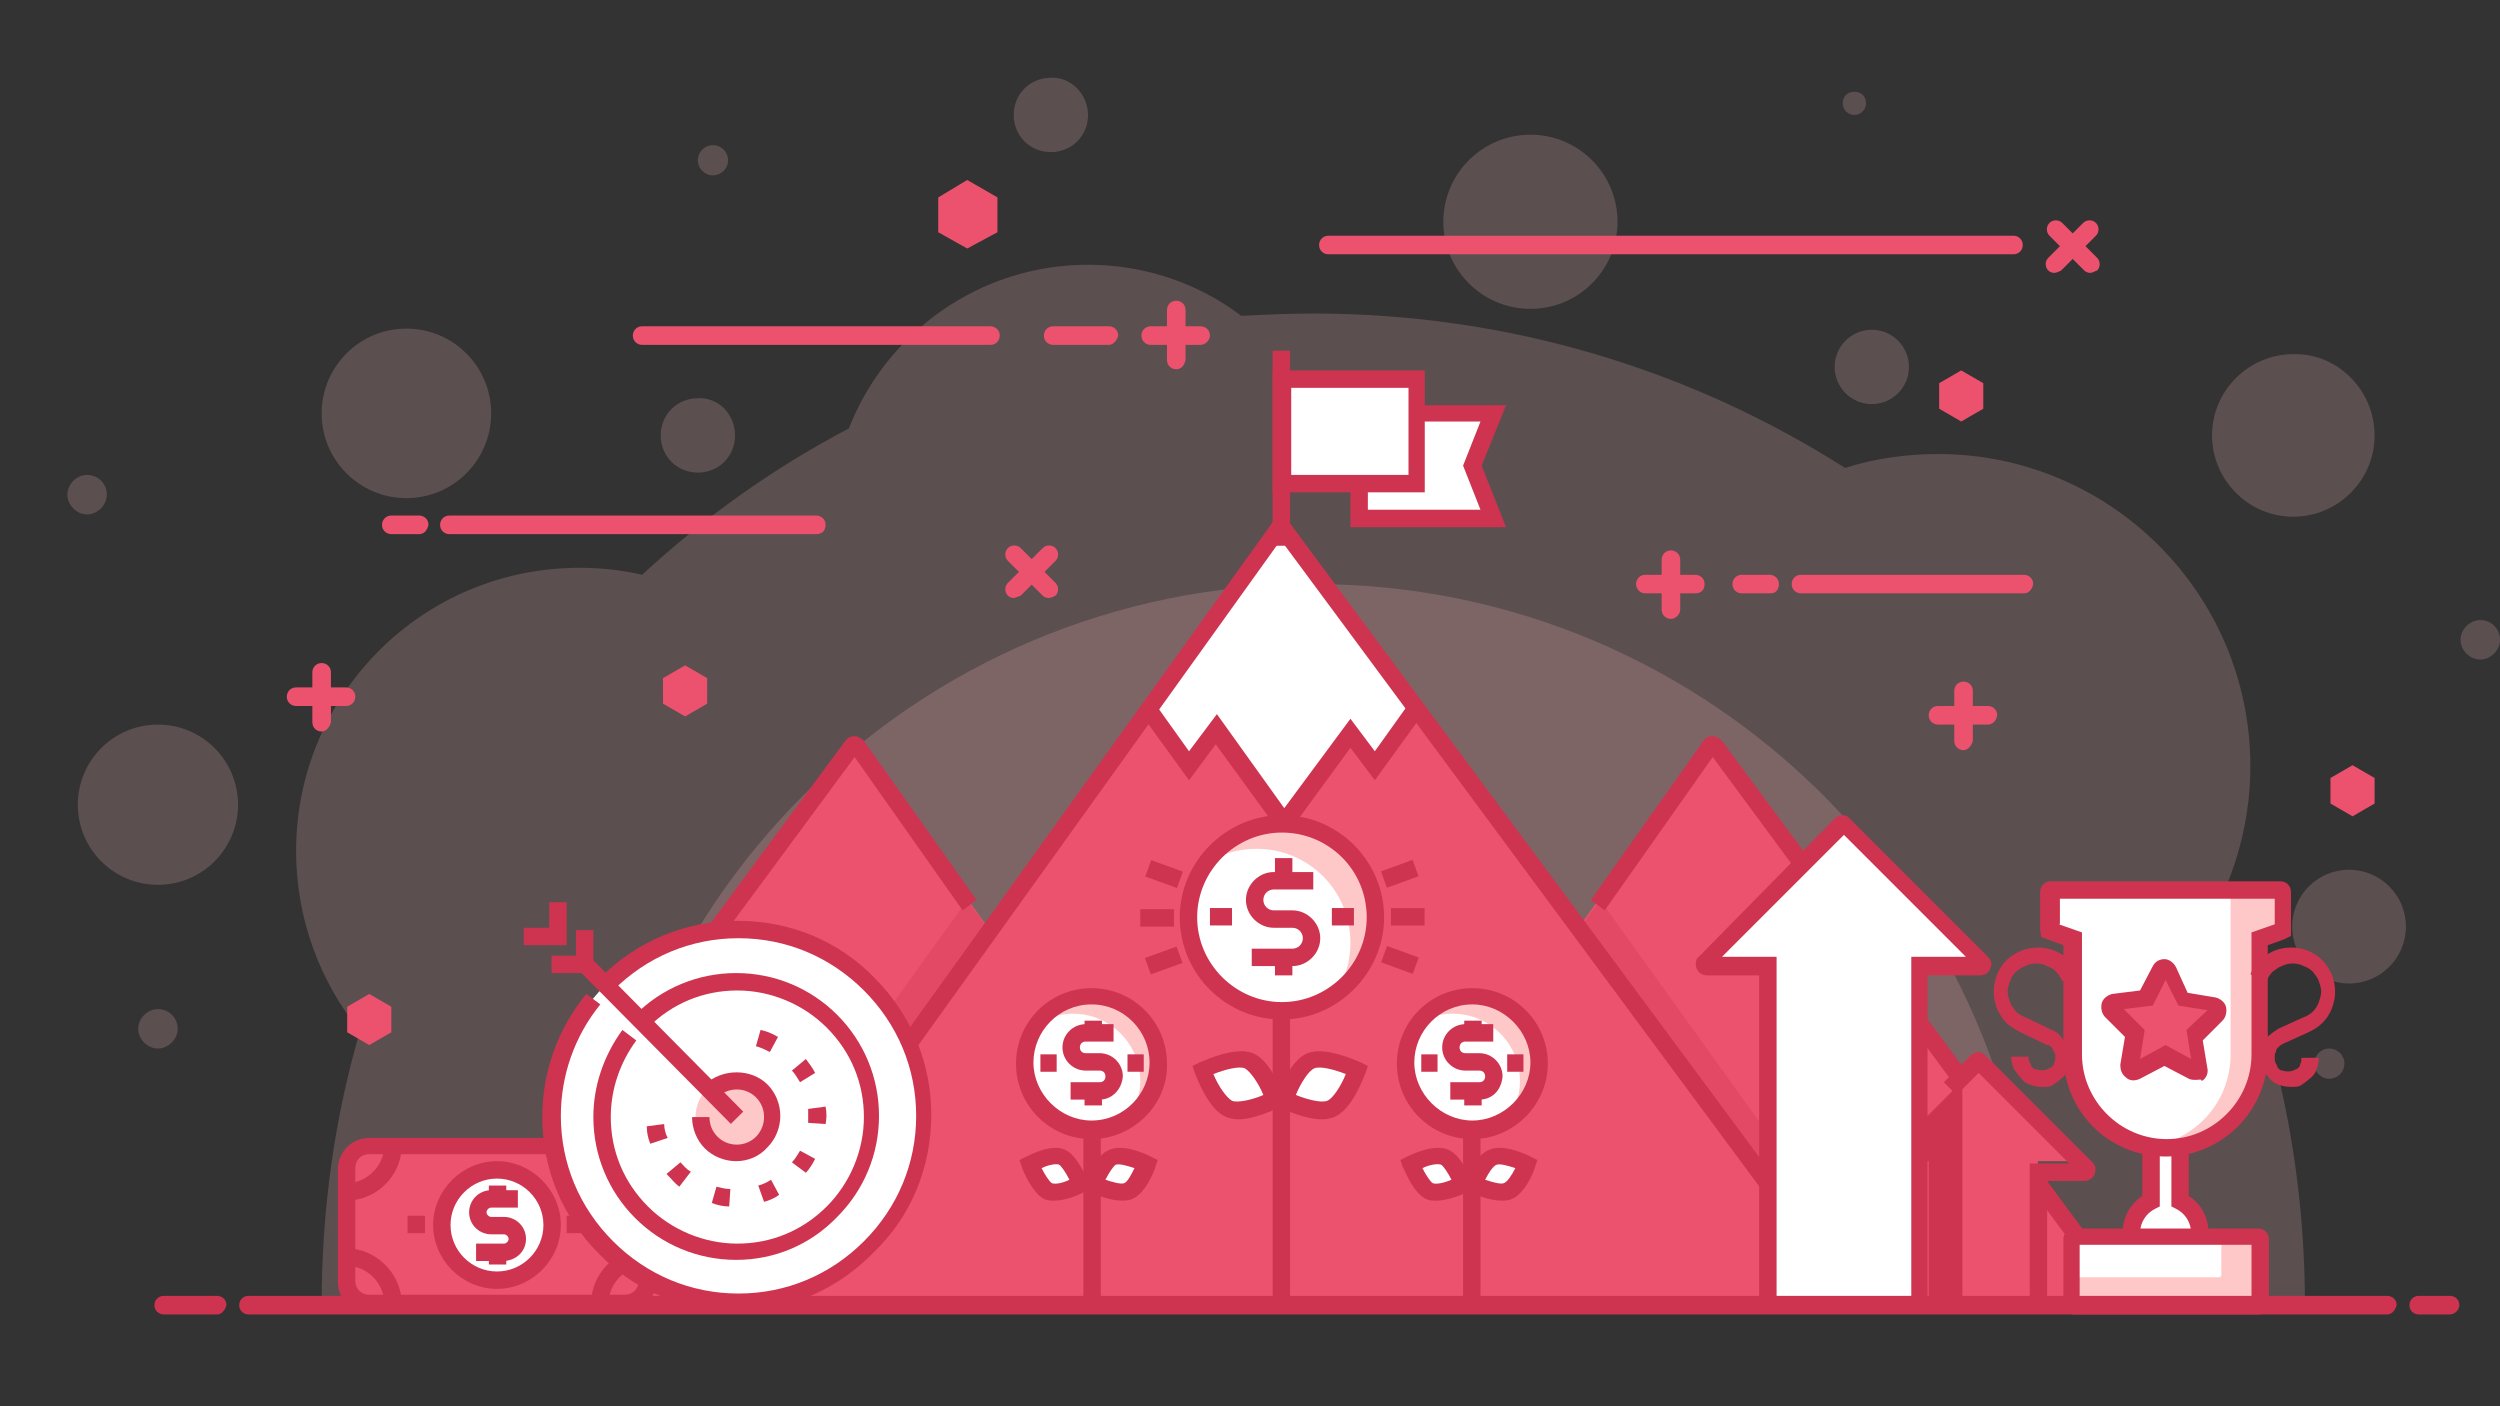 <?xml version="1.0" encoding="utf-8"?>
<!-- Generator: Adobe Illustrator 22.1.0, SVG Export Plug-In . SVG Version: 6.00 Build 0)  -->
<svg version="1.1" xmlns="http://www.w3.org/2000/svg" xmlns:xlink="http://www.w3.org/1999/xlink" x="0px" y="0px"
	 viewBox="0 0 215.3 121.1" style="enable-background:new 0 0 215.3 121.1;" xml:space="preserve">
<rect x="0" y="0" width="215.3" height="121.1" fill="#333333" stroke="none"/>
<style type="text/css">
	.st0{opacity:0.2;}
	.st1{fill:#FFBEBE;}
	.st2{fill:#EC526D;}
	.st3{fill:#CE344F;}
	.st4{opacity:0.3;}
	.st5{fill:#FFFFFF;}
	.st6{fill:#FFC8C8;}
	.st7{fill:#DDE7FF;}
</style>
<g id="bg">
</g>
<g id="Bg_2">
</g>
<g id="BG_3">
</g>
<g id="BG_4">
</g>
<g id="Mission">
	<g id="XMLID_4_">
		<g id="XMLID_721_">
			<g id="XMLID_737_" class="st0">
				<path id="XMLID_1396_" class="st1" d="M198.5,112.4c0-12.4-2.6-24.1-7.4-34.7c1.7-3.5,2.7-7.5,2.7-11.7
					c0-14.9-12.1-26.9-26.9-26.9c-2.8,0-5.5,0.4-8,1.2C145.7,31.9,130,27,113.1,27c-2.1,0-4.2,0.1-6.2,0.2
					c-3.7-2.8-8.3-4.4-13.2-4.4c-9.4,0-17.4,5.9-20.6,14.1c-6.5,3.4-12.5,7.7-17.8,12.6c-1.7-0.4-3.5-0.6-5.4-0.6
					c-13.5,0-24.4,10.9-24.4,24.4c0,5.9,2.1,11.3,5.5,15.5c-2.2,7.5-3.3,15.4-3.3,23.6H198.5z"/>
			</g>
			<g id="XMLID_736_" class="st0">
				<path id="XMLID_1395_" class="st1" d="M175.2,112.4c0-34.3-27.8-62.1-62.1-62.1s-62.1,27.8-62.1,62.1H175.2z"/>
			</g>
			<g id="XMLID_735_" class="st0">
				<path id="XMLID_1394_" class="st1" d="M207.2,79.8c0,2.7-2.2,4.9-4.9,4.9s-4.9-2.2-4.9-4.9c0-2.7,2.2-4.9,4.9-4.9
					S207.2,77.1,207.2,79.8z"/>
			</g>
			<g id="XMLID_734_" class="st0">
				<circle id="XMLID_1393_" class="st1" cx="131.8" cy="19.1" r="7.5"/>
			</g>
			<g id="XMLID_733_" class="st0">
				<path id="XMLID_1392_" class="st1" d="M63.3,37.5c0,1.8-1.4,3.2-3.2,3.2c-1.8,0-3.2-1.4-3.2-3.2c0-1.8,1.4-3.2,3.2-3.2
					C61.9,34.2,63.3,35.7,63.3,37.5z"/>
			</g>
			<g id="XMLID_732_" class="st0">
				<circle id="XMLID_1391_" class="st1" cx="161.2" cy="31.6" r="3.2"/>
			</g>
			<g id="XMLID_731_" class="st0">
				<path id="XMLID_1390_" class="st1" d="M93.7,9.9c0,1.8-1.4,3.2-3.2,3.2c-1.8,0-3.2-1.4-3.2-3.2s1.4-3.2,3.2-3.2
					C92.2,6.6,93.7,8.1,93.7,9.9z"/>
			</g>
			<g id="XMLID_730_" class="st0">
				<circle id="XMLID_1389_" class="st1" cx="200.6" cy="91.6" r="1.3"/>
			</g>
			<g id="XMLID_729_" class="st0">
				<path id="XMLID_1388_" class="st1" d="M160.7,8.9c0,0.5-0.4,1-1,1c-0.5,0-1-0.4-1-1s0.4-1,1-1C160.3,7.9,160.7,8.3,160.7,8.9z"
					/>
			</g>
			<g id="XMLID_728_" class="st0">
				<circle id="XMLID_1387_" class="st1" cx="61.4" cy="13.8" r="1.3"/>
			</g>
			<g id="XMLID_727_" class="st0">
				<path id="XMLID_1386_" class="st1" d="M9.2,42.6c0,0.9-0.8,1.7-1.7,1.7s-1.7-0.8-1.7-1.7c0-0.9,0.8-1.7,1.7-1.7
					S9.2,41.6,9.2,42.6z"/>
			</g>
			<g id="XMLID_726_" class="st0">
				<path id="XMLID_1385_" class="st1" d="M215.3,55.1c0,0.9-0.8,1.7-1.7,1.7c-0.9,0-1.7-0.8-1.7-1.7c0-0.9,0.8-1.7,1.7-1.7
					C214.6,53.4,215.3,54.2,215.3,55.1z"/>
			</g>
			<g id="XMLID_725_" class="st0">
				<circle id="XMLID_1384_" class="st1" cx="35" cy="35.6" r="7.3"/>
			</g>
			<g id="XMLID_724_" class="st0">
				<path id="XMLID_1381_" class="st1" d="M15.3,88.6c0,0.9-0.8,1.7-1.7,1.7c-0.9,0-1.7-0.8-1.7-1.7c0-0.9,0.8-1.7,1.7-1.7
					C14.5,86.9,15.3,87.6,15.3,88.6z"/>
			</g>
			<g id="XMLID_723_" class="st0">
				<path id="XMLID_1379_" class="st1" d="M204.5,37.5c0,3.9-3.2,7-7,7c-3.9,0-7-3.2-7-7c0-3.9,3.2-7,7-7
					C201.3,30.4,204.5,33.6,204.5,37.5z"/>
			</g>
			<g id="XMLID_722_" class="st0">
				<circle id="XMLID_357_" class="st1" cx="13.6" cy="69.3" r="6.9"/>
			</g>
		</g>
		<g id="XMLID_88_">
			<g id="XMLID_362_">
				<path class="st2" d="M73.9,64.3l34.6,48.2H37.8l35.6-48.2C73.5,64.1,73.7,64.1,73.9,64.3z"/>
			</g>
			<g id="XMLID_356_">
				<path id="XMLID_1383_" class="st3" d="M38.4,112.9l-1.2-0.9l35.6-48.2c0.2-0.3,0.5-0.4,0.8-0.4c0,0,0,0,0,0
					c0.3,0,0.6,0.2,0.8,0.4l9.7,13.7l-1.2,0.9l-9.3-13.2L38.4,112.9z"/>
			</g>
			<g id="XMLID_354_" class="st4">
				<polygon id="XMLID_401_" class="st3" points="58.6,111.9 108,111.9 83.3,77.5 				"/>
			</g>
			<g id="XMLID_508_">
				<path class="st2" d="M147.7,64.2l35.6,48.2h-70.7l34.6-48.2C147.3,64.1,147.6,64.1,147.7,64.2z"/>
			</g>
			<g id="XMLID_366_">
				<path id="XMLID_1382_" class="st3" d="M182.7,112.9l-35.2-47.7l-9.3,13.2l-1.2-0.9l9.7-13.7c0.2-0.3,0.5-0.4,0.8-0.4
					c0.3,0,0.6,0.2,0.8,0.4l35.6,48.2L182.7,112.9z"/>
			</g>
			<g id="XMLID_365_" class="st4">
				<polygon id="XMLID_348_" class="st3" points="162.5,111.9 113,111.9 137.8,77.5 				"/>
			</g>
			<g id="XMLID_352_">
				<path class="st2" d="M159.6,111.9H62.5l47.8-66.6L159.6,111.9z"/>
			</g>
			<g id="XMLID_351_">
				<polygon class="st5" points="122,61 119.9,58.3 120,58.2 110.3,45.3 101.4,58.2 101.1,58.2 98.8,61 102.4,66 104.8,62.8 
					110.6,70.9 116.3,63.1 118.4,66 				"/>
			</g>
			<g id="XMLID_522_">
				<polygon id="XMLID_1328_" class="st3" points="110.6,72.2 104.7,64.1 102.4,67.2 98.2,61.4 99.4,60.5 102.4,64.7 104.8,61.5 
					110.6,69.6 116.3,61.9 118.4,64.7 121.4,60.5 122.6,61.4 118.4,67.2 116.3,64.4 				"/>
			</g>
			<g id="XMLID_347_">
				<polygon id="XMLID_1380_" class="st3" points="159,112.3 110.3,46.5 63.1,112.3 61.9,111.4 110.3,44 110.9,44.8 160.2,111.4 
									"/>
			</g>
			<g id="XMLID_807_">
				<rect id="XMLID_1378_" x="109.6" y="30.2" class="st3" width="1.5" height="16.8"/>
			</g>
			<g id="XMLID_285_">
				<polygon class="st5" points="128.6,44.7 117,44.7 117,35.7 128.6,35.7 126.8,40.2 				"/>
			</g>
			<g id="XMLID_278_">
				<path id="XMLID_1375_" class="st3" d="M129.7,45.4h-13.4V34.9h13.4l-2.1,5.2L129.7,45.4z M117.8,43.9h9.7l-1.5-3.8l1.5-3.8h-9.7
					V43.9z"/>
			</g>
			<g id="XMLID_270_">
				<rect x="110.4" y="32.6" class="st5" width="11.6" height="9"/>
			</g>
			<g id="XMLID_264_">
				<path id="XMLID_1372_" class="st3" d="M122.7,42.4h-13.1V31.9h13.1V42.4z M111.2,40.9h10.1v-7.5h-10.1V40.9z"/>
			</g>
		</g>
		<g id="XMLID_519_">
			<path id="XMLID_1371_" class="st2" d="M174.3,51.1h-19.2c-0.4,0-0.8-0.3-0.8-0.8c0-0.4,0.3-0.8,0.8-0.8h19.2
				c0.4,0,0.8,0.3,0.8,0.8C175,50.8,174.7,51.1,174.3,51.1z"/>
		</g>
		<g id="XMLID_518_">
			<path id="XMLID_1370_" class="st2" d="M152.5,51.1H150c-0.4,0-0.8-0.3-0.8-0.8c0-0.4,0.3-0.8,0.8-0.8h2.4c0.4,0,0.8,0.3,0.8,0.8
				C153.2,50.8,152.9,51.1,152.5,51.1z"/>
		</g>
		<g id="XMLID_517_">
			<path id="XMLID_1369_" class="st2" d="M70.3,46H38.7c-0.4,0-0.8-0.3-0.8-0.8c0-0.4,0.3-0.8,0.8-0.8h31.6c0.4,0,0.8,0.3,0.8,0.8
				C71.1,45.7,70.8,46,70.3,46z"/>
		</g>
		<g id="XMLID_516_">
			<path id="XMLID_1368_" class="st2" d="M36.1,46h-2.4c-0.4,0-0.8-0.3-0.8-0.8c0-0.4,0.3-0.8,0.8-0.8h2.4c0.4,0,0.8,0.3,0.8,0.8
				C36.8,45.7,36.5,46,36.1,46z"/>
		</g>
		<g id="XMLID_510_">
			<g id="XMLID_513_">
				<path id="XMLID_1367_" class="st2" d="M146,51.1h-4.3c-0.4,0-0.8-0.3-0.8-0.8c0-0.4,0.3-0.8,0.8-0.8h4.3c0.4,0,0.8,0.3,0.8,0.8
					C146.8,50.8,146.5,51.1,146,51.1z"/>
			</g>
			<g id="XMLID_511_">
				<path id="XMLID_1366_" class="st2" d="M143.9,53.3c-0.4,0-0.8-0.3-0.8-0.8v-4.3c0-0.4,0.3-0.8,0.8-0.8c0.4,0,0.8,0.3,0.8,0.8
					v4.3C144.7,52.9,144.3,53.3,143.9,53.3z"/>
			</g>
		</g>
		<g id="XMLID_506_">
			<g id="XMLID_509_">
				<path id="XMLID_1365_" class="st2" d="M103.4,29.7h-4.3c-0.4,0-0.8-0.3-0.8-0.8c0-0.4,0.3-0.8,0.8-0.8h4.3
					c0.4,0,0.8,0.3,0.8,0.8C104.2,29.3,103.8,29.7,103.4,29.7z"/>
			</g>
			<g id="XMLID_507_">
				<path id="XMLID_1364_" class="st2" d="M101.3,31.8c-0.4,0-0.8-0.3-0.8-0.8v-4.3c0-0.4,0.3-0.8,0.8-0.8c0.4,0,0.8,0.3,0.8,0.8V31
					C102,31.5,101.7,31.8,101.3,31.8z"/>
			</g>
		</g>
		<g id="XMLID_500_">
			<g id="XMLID_505_">
				<path id="XMLID_1363_" class="st2" d="M29.8,60.8h-4.3c-0.4,0-0.8-0.3-0.8-0.8c0-0.4,0.3-0.8,0.8-0.8h4.3c0.4,0,0.8,0.3,0.8,0.8
					C30.6,60.5,30.2,60.8,29.8,60.8z"/>
			</g>
			<g id="XMLID_501_">
				<path id="XMLID_1362_" class="st2" d="M27.7,63c-0.4,0-0.8-0.3-0.8-0.8v-4.3c0-0.4,0.3-0.8,0.8-0.8c0.4,0,0.8,0.3,0.8,0.8v4.3
					C28.4,62.6,28.1,63,27.7,63z"/>
			</g>
		</g>
		<g id="XMLID_20_">
			<g id="XMLID_25_">
				<path id="XMLID_1361_" class="st2" d="M171.2,62.4h-4.3c-0.4,0-0.8-0.3-0.8-0.8c0-0.4,0.3-0.8,0.8-0.8h4.3
					c0.4,0,0.8,0.3,0.8,0.8C171.9,62.1,171.6,62.4,171.2,62.4z"/>
			</g>
			<g id="XMLID_24_">
				<path id="XMLID_1360_" class="st2" d="M169.1,64.6c-0.4,0-0.8-0.3-0.8-0.8v-4.3c0-0.4,0.3-0.8,0.8-0.8c0.4,0,0.8,0.3,0.8,0.8
					v4.3C169.8,64.2,169.5,64.6,169.1,64.6z"/>
			</g>
		</g>
		<g id="XMLID_494_">
			<g id="XMLID_496_">
				<path id="XMLID_1359_" class="st2" d="M87.3,51.5c-0.2,0-0.4-0.1-0.5-0.2c-0.3-0.3-0.3-0.8,0-1.1l3-3c0.3-0.3,0.8-0.3,1.1,0
					c0.3,0.3,0.3,0.8,0,1.1l-3,3C87.6,51.4,87.4,51.5,87.3,51.5z"/>
			</g>
			<g id="XMLID_495_">
				<path id="XMLID_1358_" class="st2" d="M90.3,51.5c-0.2,0-0.4-0.1-0.5-0.2l-3-3c-0.3-0.3-0.3-0.8,0-1.1c0.3-0.3,0.8-0.3,1.1,0
					l3,3c0.3,0.3,0.3,0.8,0,1.1C90.7,51.4,90.5,51.5,90.3,51.5z"/>
			</g>
		</g>
		<g id="XMLID_486_">
			<g id="XMLID_492_">
				<path id="XMLID_1357_" class="st2" d="M176.9,23.5c-0.2,0-0.4-0.1-0.5-0.2c-0.3-0.3-0.3-0.8,0-1.1l3-3c0.3-0.3,0.8-0.3,1.1,0
					c0.3,0.3,0.3,0.8,0,1.1l-3,3C177.3,23.4,177.1,23.5,176.9,23.5z"/>
			</g>
			<g id="XMLID_491_">
				<path id="XMLID_1356_" class="st2" d="M180,23.5c-0.2,0-0.4-0.1-0.5-0.2l-3-3c-0.3-0.3-0.3-0.8,0-1.1c0.3-0.3,0.8-0.3,1.1,0l3,3
					c0.3,0.3,0.3,0.8,0,1.1C180.3,23.4,180.2,23.5,180,23.5z"/>
			</g>
		</g>
		<g id="XMLID_484_">
			<path id="XMLID_1355_" class="st2" d="M173.4,21.9h-59c-0.4,0-0.8-0.3-0.8-0.8c0-0.4,0.3-0.8,0.8-0.8h59c0.4,0,0.8,0.3,0.8,0.8
				C174.2,21.6,173.8,21.9,173.4,21.9z"/>
		</g>
		<g id="XMLID_482_">
			<path id="XMLID_1354_" class="st2" d="M85.3,29.7h-30c-0.4,0-0.8-0.3-0.8-0.8c0-0.4,0.3-0.8,0.8-0.8h30c0.4,0,0.8,0.3,0.8,0.8
				C86.1,29.3,85.8,29.7,85.3,29.7z"/>
		</g>
		<g id="XMLID_480_">
			<path id="XMLID_1353_" class="st2" d="M95.5,29.7h-4.8c-0.4,0-0.8-0.3-0.8-0.8c0-0.4,0.3-0.8,0.8-0.8h4.8c0.4,0,0.8,0.3,0.8,0.8
				C96.2,29.3,95.9,29.7,95.5,29.7z"/>
		</g>
		<g id="XMLID_468_">
			<polygon class="st2" points="57.1,58.4 59,57.3 60.9,58.4 60.9,60.6 59,61.7 57.1,60.6 			"/>
		</g>
		<g id="XMLID_467_">
			<polygon class="st2" points="167,33 168.9,31.9 170.8,33 170.8,35.2 168.9,36.3 167,35.2 			"/>
		</g>
		<g id="XMLID_466_">
			<polygon class="st2" points="200.7,67 202.6,65.9 204.5,67 204.5,69.2 202.6,70.3 200.7,69.2 			"/>
		</g>
		<g id="XMLID_27_">
			<polygon class="st2" points="29.9,86.7 31.8,85.6 33.7,86.7 33.7,88.9 31.8,90 29.9,88.9 			"/>
		</g>
		<g id="XMLID_465_">
			<polygon class="st2" points="80.8,17 83.3,15.5 85.9,17 85.9,20 83.3,21.4 80.8,20 			"/>
		</g>
		<g id="XMLID_528_">
			<g id="XMLID_642_">
				<path class="st2" d="M53.9,112.2h-22c-1.1,0-2-0.9-2-2v-9.7c0-1.1,0.9-2,2-2h22c1.1,0,2,0.9,2,2v9.7
					C55.8,111.4,54.9,112.2,53.9,112.2z"/>
			</g>
			<g id="XMLID_641_">
				<path class="st5" d="M47.6,105.4c0,2.6-2.1,4.7-4.7,4.7c-2.6,0-4.7-2.1-4.7-4.7s2.1-4.7,4.7-4.7
					C45.5,100.7,47.6,102.8,47.6,105.4z"/>
			</g>
			<g id="XMLID_637_">
				<g id="XMLID_640_">
					<path id="XMLID_1352_" class="st3" d="M43.3,108.6H41v-1.5h2.4c0.2,0,0.4-0.2,0.4-0.4c0-0.2-0.2-0.4-0.4-0.4h-1.1
						c-1,0-1.9-0.8-1.9-1.9c0-1,0.8-1.9,1.9-1.9h2.3v1.5h-2.3c-0.2,0-0.4,0.2-0.4,0.4c0,0.2,0.2,0.4,0.4,0.4h1.1
						c1,0,1.9,0.8,1.9,1.9S44.4,108.6,43.3,108.6z"/>
				</g>
				<g id="XMLID_639_">
					<rect id="XMLID_1351_" x="42.1" y="102.1" class="st3" width="1.5" height="1.2"/>
				</g>
				<g id="XMLID_638_">
					<rect id="XMLID_1350_" x="42.1" y="107.8" class="st3" width="1.5" height="1.1"/>
				</g>
			</g>
			<g id="XMLID_636_">
				<path id="XMLID_1347_" class="st3" d="M53.8,113.1h-22c-1.5,0-2.7-1.2-2.7-2.7v-9.7c0-1.5,1.2-2.7,2.7-2.7h22
					c1.5,0,2.7,1.2,2.7,2.7v9.7C56.5,111.8,55.3,113.1,53.8,113.1z M31.8,99.4c-0.7,0-1.2,0.5-1.2,1.2v9.7c0,0.7,0.5,1.2,1.2,1.2h22
					c0.7,0,1.2-0.5,1.2-1.2v-9.7c0-0.7-0.5-1.2-1.2-1.2H31.8z"/>
			</g>
			<g id="XMLID_634_">
				<path id="XMLID_1346_" class="st3" d="M29.8,103.4v-1.5c1.8,0,3.3-1.5,3.3-3.3h1.5C34.6,101.3,32.4,103.4,29.8,103.4z"/>
			</g>
			<g id="XMLID_628_">
				<path id="XMLID_1345_" class="st3" d="M55.7,103.4c-2.6,0-4.8-2.1-4.8-4.8h1.5c0,1.8,1.5,3.3,3.3,3.3V103.4z"/>
			</g>
			<g id="XMLID_623_">
				<path id="XMLID_1344_" class="st3" d="M34.6,112.3h-1.5c0-1.8-1.5-3.3-3.3-3.3v-1.5C32.4,107.5,34.6,109.7,34.6,112.3z"/>
			</g>
			<g id="XMLID_621_">
				<path id="XMLID_1343_" class="st3" d="M52.4,112.3h-1.5c0-2.6,2.1-4.8,4.8-4.8v1.5C53.9,109,52.4,110.5,52.4,112.3z"/>
			</g>
			<g id="XMLID_620_">
				<path id="XMLID_1340_" class="st3" d="M42.8,111c-3,0-5.5-2.5-5.5-5.5s2.5-5.5,5.5-5.5s5.5,2.5,5.5,5.5S45.8,111,42.8,111z
					 M42.8,101.5c-2.2,0-4,1.8-4,4s1.8,4,4,4s4-1.8,4-4S45,101.5,42.8,101.5z"/>
			</g>
			<g id="XMLID_614_">
				<rect id="XMLID_1339_" x="35.1" y="104.7" class="st3" width="1.5" height="1.5"/>
			</g>
			<g id="XMLID_575_">
				<rect id="XMLID_1338_" x="48.8" y="104.7" class="st3" width="1.5" height="1.5"/>
			</g>
		</g>
		<g id="XMLID_571_">
			<g id="XMLID_668_">
				
					<ellipse transform="matrix(0.923 -0.385 0.385 0.923 -21.91 48.525)" class="st5" cx="110.4" cy="79" rx="8.1" ry="8.1"/>
			</g>
			<g id="XMLID_667_">
				<path class="st6" d="M110.4,71c-2.8,0-5.2,1.4-6.7,3.5c1.3-0.9,2.8-1.4,4.5-1.4c4.5,0,8.1,3.6,8.1,8.1c0,1.7-0.5,3.2-1.4,4.5
					c2.1-1.5,3.5-3.9,3.5-6.7C118.4,74.6,114.8,71,110.4,71z"/>
			</g>
			<g id="XMLID_664_">
				<path class="st7" d="M116.9,92.1c0,0-1,2.8-2.3,3.4c-1.3,0.5-4-0.8-4-0.8s1-2.8,2.3-3.4C114.2,90.8,116.9,92.1,116.9,92.1z"/>
			</g>
			<g id="XMLID_652_">
				<g id="XMLID_656_">
					<g id="XMLID_659_">
						<path id="XMLID_1337_" class="st3" d="M111.3,83.2h-3.5v-1.5h3.5c0.5,0,0.9-0.4,0.9-0.9c0-0.5-0.4-0.9-0.9-0.9h-1.6
							c-1.3,0-2.4-1.1-2.4-2.4c0-1.3,1.1-2.4,2.4-2.4h3.4v1.5h-3.4c-0.5,0-0.9,0.4-0.9,0.9c0,0.5,0.4,0.9,0.9,0.9h1.6
							c1.3,0,2.4,1.1,2.4,2.4C113.7,82.1,112.6,83.2,111.3,83.2z"/>
					</g>
					<g id="XMLID_658_">
						<rect id="XMLID_1336_" x="109.8" y="73.9" class="st3" width="1.5" height="1.8"/>
					</g>
					<g id="XMLID_657_">
						<rect id="XMLID_1335_" x="109.8" y="82.4" class="st3" width="1.5" height="1.6"/>
					</g>
				</g>
				<g id="XMLID_655_">
					<path id="XMLID_1332_" class="st3" d="M110.4,87.8c-4.9,0-8.8-4-8.8-8.8s4-8.8,8.8-8.8c4.9,0,8.8,4,8.8,8.8
						S115.2,87.8,110.4,87.8z M110.4,71.7c-4,0-7.3,3.3-7.3,7.3c0,4,3.3,7.3,7.3,7.3c4,0,7.3-3.3,7.3-7.3
						C117.7,74.9,114.4,71.7,110.4,71.7z"/>
				</g>
				<g id="XMLID_654_">
					<rect id="XMLID_1331_" x="104.2" y="78.2" class="st3" width="1.9" height="1.5"/>
				</g>
				<g id="XMLID_653_">
					<rect id="XMLID_1330_" x="114.7" y="78.2" class="st3" width="1.9" height="1.5"/>
				</g>
			</g>
			<g id="XMLID_648_">
				<rect id="XMLID_1329_" x="109.6" y="87" class="st3" width="1.5" height="25.4"/>
			</g>
			<g id="XMLID_647_">
				<path id="XMLID_1324_" class="st5" d="M113,91.3c-1.3,0.5-2.3,3.4-2.3,3.4s2.7,1.3,4,0.8c1.3-0.5,2.3-3.4,2.3-3.4
					S114.2,90.8,113,91.3z"/>
				<path id="XMLID_1325_" class="st3" d="M113.9,96.4c-1.5,0-3.2-0.8-3.6-1l-0.6-0.3l0.2-0.6c0.2-0.5,1.2-3.2,2.7-3.8
					c1.5-0.6,4.1,0.6,4.6,0.8l0.6,0.3l-0.2,0.6c-0.2,0.5-1.2,3.2-2.7,3.8C114.6,96.3,114.3,96.4,113.9,96.4z M111.6,94.3
					c1,0.4,2.2,0.7,2.7,0.5c0.5-0.2,1.2-1.3,1.6-2.3c-1-0.4-2.2-0.7-2.7-0.5l0,0C112.7,92.2,112,93.3,111.6,94.3z"/>
			</g>
			<g id="XMLID_666_">
				<path class="st7" d="M103.6,92.1c0,0,1,2.8,2.3,3.4c1.3,0.5,4-0.8,4-0.8s-1-2.8-2.3-3.4C106.3,90.8,103.6,92.1,103.6,92.1z"/>
			</g>
			<g id="XMLID_665_">
				<path id="XMLID_1305_" class="st5" d="M103.6,92.1c0,0,1,2.8,2.3,3.4c1.3,0.5,4-0.8,4-0.8s-1-2.8-2.3-3.4
					C106.3,90.8,103.6,92.1,103.6,92.1z"/>
				<path id="XMLID_1321_" class="st3" d="M106.6,96.4c-0.4,0-0.7-0.1-1-0.2c-1.5-0.6-2.5-3.3-2.7-3.8l-0.2-0.6l0.6-0.3
					c0.5-0.2,3.1-1.4,4.6-0.8c1.5,0.6,2.5,3.3,2.7,3.8l0.2,0.6l-0.6,0.3C109.8,95.5,108.1,96.4,106.6,96.4z M104.5,92.5
					c0.4,1,1.1,2,1.6,2.3c0.5,0.2,1.8-0.1,2.7-0.5c-0.4-1-1.1-2-1.6-2.3C106.7,91.8,105.5,92.1,104.5,92.5z"/>
			</g>
			<g id="XMLID_646_">
				<rect id="XMLID_1320_" x="98.2" y="78.3" class="st3" width="2.9" height="1.5"/>
			</g>
			<g id="XMLID_645_">
				
					<rect id="XMLID_1319_" x="99.5" y="73.9" transform="matrix(0.342 -0.94 0.94 0.342 -4.866 143.74)" class="st3" width="1.5" height="2.9"/>
			</g>
			<g id="XMLID_644_">
				
					<rect id="XMLID_1318_" x="119.1" y="74.5" transform="matrix(0.94 -0.341 0.341 0.94 -18.43 45.625)" class="st3" width="2.9" height="1.5"/>
			</g>
			<g id="XMLID_643_">
				
					<rect id="XMLID_1317_" x="120.4" y="77.5" transform="matrix(1.011792e-03 -1 1 1.011792e-03 42.162 200.028)" class="st3" width="1.5" height="2.9"/>
			</g>
			<g id="XMLID_574_">
				
					<rect id="XMLID_1316_" x="119.8" y="81.2" transform="matrix(0.343 -0.939 0.939 0.343 1.604 167.517)" class="st3" width="1.5" height="2.9"/>
			</g>
			<g id="XMLID_573_">
				
					<rect id="XMLID_1315_" x="98.8" y="82" transform="matrix(0.94 -0.34 0.34 0.94 -22.152 39.015)" class="st3" width="2.9" height="1.5"/>
			</g>
		</g>
		<g id="XMLID_572_">
			<g id="XMLID_701_">
				<path class="st5" d="M99.8,91.6c0,3.2-2.6,5.8-5.8,5.8c-3.2,0-5.8-2.6-5.8-5.8c0-3.2,2.6-5.8,5.8-5.8
					C97.2,85.8,99.8,88.4,99.8,91.6z"/>
			</g>
			<g id="XMLID_700_">
				<path class="st6" d="M94,85.8c-2,0-3.7,1-4.8,2.5c0.9-0.6,2-1,3.2-1c3.2,0,5.8,2.6,5.8,5.8c0,1.2-0.4,2.3-1,3.2
					c1.5-1,2.5-2.8,2.5-4.8C99.8,88.4,97.2,85.8,94,85.8z"/>
			</g>
			<g id="XMLID_699_">
				<path class="st7" d="M98.7,100.2c0,0-0.7,2-1.6,2.4c-0.9,0.4-2.9-0.6-2.9-0.6s0.7-2,1.6-2.4C96.8,99.2,98.7,100.2,98.7,100.2z"
					/>
			</g>
			<g id="XMLID_680_">
				<g id="XMLID_685_">
					<g id="XMLID_698_">
						<path id="XMLID_1314_" class="st3" d="M94.7,94.7h-2.5v-1.5h2.5c0.3,0,0.5-0.2,0.5-0.5c0-0.3-0.2-0.5-0.5-0.5h-1.2
							c-1.1,0-2-0.9-2-2c0-1.1,0.9-2,2-2h2.4v1.5h-2.4c-0.3,0-0.5,0.2-0.5,0.5c0,0.3,0.2,0.5,0.5,0.5h1.2c1.1,0,2,0.9,2,2
							C96.6,93.9,95.7,94.7,94.7,94.7z"/>
					</g>
					<g id="XMLID_697_">
						<rect id="XMLID_1313_" x="93.4" y="87.9" class="st3" width="1.5" height="1.3"/>
					</g>
					<g id="XMLID_686_">
						<rect id="XMLID_1312_" x="93.4" y="94" class="st3" width="1.5" height="1.2"/>
					</g>
				</g>
				<g id="XMLID_684_">
					<path id="XMLID_1309_" class="st3" d="M94,98.1c-3.6,0-6.5-2.9-6.5-6.5c0-3.6,2.9-6.5,6.5-6.5c3.6,0,6.5,2.9,6.5,6.5
						C100.6,95.1,97.6,98.1,94,98.1z M94,86.5c-2.8,0-5,2.3-5,5s2.3,5,5,5c2.8,0,5-2.3,5-5S96.8,86.5,94,86.5z"/>
				</g>
				<g id="XMLID_683_">
					<rect id="XMLID_1308_" x="89.6" y="90.8" class="st3" width="1.4" height="1.5"/>
				</g>
				<g id="XMLID_682_">
					<rect id="XMLID_1307_" x="97.1" y="90.8" class="st3" width="1.4" height="1.5"/>
				</g>
			</g>
			<g id="XMLID_671_">
				<rect id="XMLID_1306_" x="93.3" y="97.3" class="st3" width="1.5" height="15.1"/>
			</g>
			<g id="XMLID_670_">
				<path id="XMLID_1301_" class="st5" d="M95.9,99.6c-0.9,0.4-1.6,2.4-1.6,2.4s1.9,0.9,2.9,0.6c0.9-0.4,1.6-2.4,1.6-2.4
					S96.8,99.2,95.9,99.6z"/>
				<path id="XMLID_1302_" class="st3" d="M96.6,103.4c-1.1,0-2.4-0.6-2.7-0.7l-0.6-0.3l0.2-0.6c0.1-0.4,0.9-2.4,2.1-2.8v0
					c1.2-0.5,3.1,0.4,3.5,0.6l0.6,0.3l-0.2,0.6c-0.1,0.4-0.9,2.4-2.1,2.8C97.1,103.4,96.8,103.4,96.6,103.4z M95.2,101.6
					c0.6,0.2,1.3,0.4,1.6,0.3c0.3-0.1,0.6-0.7,0.9-1.3c-0.6-0.2-1.3-0.4-1.6-0.3l0,0C95.9,100.4,95.5,101,95.2,101.6z"/>
			</g>
			<g id="XMLID_651_">
				<path class="st7" d="M88.8,100.2c0,0,0.7,2,1.6,2.4c0.9,0.4,2.9-0.6,2.9-0.6s-0.7-2-1.6-2.4C90.7,99.2,88.8,100.2,88.8,100.2z"
					/>
			</g>
			<g id="XMLID_650_">
				<path id="XMLID_1288_" class="st5" d="M88.7,100.2c0,0,0.7,2,1.6,2.4s2.8-0.6,2.8-0.6s-0.7-2-1.6-2.4
					C90.6,99.2,88.7,100.2,88.7,100.2z"/>
				<path id="XMLID_1298_" class="st3" d="M90.8,103.4c-0.3,0-0.5,0-0.8-0.1c-1.1-0.5-1.9-2.5-2-2.8l-0.2-0.6l0.6-0.3
					c0.4-0.2,2.2-1.1,3.3-0.6c1.1,0.5,1.9,2.5,2,2.8l0.2,0.6l-0.6,0.3C93.1,102.8,91.9,103.4,90.8,103.4z M89.7,100.6
					c0.3,0.6,0.7,1.2,0.9,1.3c0.3,0.1,0.9,0,1.5-0.3c-0.3-0.6-0.7-1.2-0.9-1.3C91,100.2,90.3,100.3,89.7,100.6z"/>
			</g>
		</g>
		<g id="XMLID_649_">
			<g id="XMLID_715_">
				<path class="st5" d="M132.5,91.6c0,3.2-2.6,5.8-5.8,5.8s-5.8-2.6-5.8-5.8c0-3.2,2.6-5.8,5.8-5.8S132.5,88.4,132.5,91.6z"/>
			</g>
			<g id="XMLID_714_">
				<path class="st6" d="M126.7,85.8c-2,0-3.7,1-4.8,2.5c0.9-0.6,2-1,3.2-1c3.2,0,5.8,2.6,5.8,5.8c0,1.2-0.4,2.3-1,3.2
					c1.5-1,2.5-2.8,2.5-4.8C132.5,88.4,129.9,85.8,126.7,85.8z"/>
			</g>
			<g id="XMLID_713_">
				<path class="st7" d="M131.5,100.2c0,0-0.7,2-1.6,2.4c-0.9,0.4-2.9-0.6-2.9-0.6s0.7-2,1.6-2.4
					C129.5,99.2,131.5,100.2,131.5,100.2z"/>
			</g>
			<g id="XMLID_705_">
				<g id="XMLID_709_">
					<g id="XMLID_712_">
						<path id="XMLID_1297_" class="st3" d="M127.4,94.7h-2.5v-1.5h2.5c0.3,0,0.5-0.2,0.5-0.5c0-0.3-0.2-0.5-0.5-0.5h-1.2
							c-1.1,0-2-0.9-2-2c0-1.1,0.9-2,2-2h2.4v1.5h-2.4c-0.3,0-0.5,0.2-0.5,0.5c0,0.3,0.2,0.5,0.5,0.5h1.2c1.1,0,2,0.9,2,2
							C129.3,93.9,128.5,94.7,127.4,94.7z"/>
					</g>
					<g id="XMLID_711_">
						<rect id="XMLID_1296_" x="126.1" y="87.9" class="st3" width="1.5" height="1.3"/>
					</g>
					<g id="XMLID_710_">
						<rect id="XMLID_1295_" x="126.1" y="94" class="st3" width="1.5" height="1.2"/>
					</g>
				</g>
				<g id="XMLID_708_">
					<path id="XMLID_1292_" class="st3" d="M126.8,98.1c-3.6,0-6.5-2.9-6.5-6.5c0-3.6,2.9-6.5,6.5-6.5c3.6,0,6.5,2.9,6.5,6.5
						C133.3,95.1,130.4,98.1,126.8,98.1z M126.8,86.5c-2.8,0-5,2.3-5,5s2.3,5,5,5s5-2.3,5-5S129.5,86.5,126.8,86.5z"/>
				</g>
				<g id="XMLID_707_">
					<rect id="XMLID_1291_" x="122.4" y="90.8" class="st3" width="1.4" height="1.5"/>
				</g>
				<g id="XMLID_706_">
					<rect id="XMLID_1290_" x="129.8" y="90.8" class="st3" width="1.4" height="1.5"/>
				</g>
			</g>
			<g id="XMLID_704_">
				<rect id="XMLID_1289_" x="126" y="97.3" class="st3" width="1.5" height="15.1"/>
			</g>
			<g id="XMLID_703_">
				<path id="XMLID_1284_" class="st5" d="M128.6,99.6c-0.9,0.4-1.6,2.4-1.6,2.4s1.9,0.9,2.9,0.6c0.9-0.4,1.6-2.4,1.6-2.4
					S129.5,99.2,128.6,99.6z"/>
				<path id="XMLID_1285_" class="st3" d="M129.3,103.4c-1.1,0-2.4-0.6-2.7-0.7l-0.6-0.3l0.2-0.6c0.1-0.4,0.9-2.4,2.1-2.8
					c1.2-0.5,3.1,0.4,3.5,0.6l0.6,0.3l-0.2,0.6c-0.1,0.4-0.9,2.4-2.1,2.8C129.8,103.4,129.6,103.4,129.3,103.4z M127.9,101.6
					c0.6,0.2,1.3,0.4,1.6,0.3c0.3-0.1,0.7-0.7,1-1.3c-0.6-0.2-1.3-0.4-1.6-0.3C128.6,100.4,128.2,101,127.9,101.6z"/>
			</g>
			<g id="XMLID_702_">
				<path class="st7" d="M121.5,100.2c0,0,0.7,2,1.6,2.4c0.9,0.4,2.9-0.6,2.9-0.6s-0.7-2-1.6-2.4
					C123.4,99.2,121.5,100.2,121.5,100.2z"/>
			</g>
			<g id="XMLID_669_">
				<path id="XMLID_1231_" class="st5" d="M121.5,100.2c0,0,0.7,2,1.6,2.4c0.9,0.4,2.9-0.6,2.9-0.6s-0.7-2-1.6-2.4
					C123.4,99.2,121.5,100.2,121.5,100.2z"/>
				<path id="XMLID_1281_" class="st3" d="M123.7,103.4c-0.3,0-0.6,0-0.8-0.1c-1.2-0.5-1.9-2.5-2.1-2.8l-0.2-0.6l0.6-0.3
					c0.4-0.2,2.3-1.1,3.5-0.6c1.2,0.5,1.9,2.5,2.1,2.8l0.2,0.6l-0.6,0.3C126,102.8,124.8,103.4,123.7,103.4z M122.5,100.6
					c0.3,0.6,0.7,1.2,0.9,1.3c0.3,0.1,0.9,0,1.6-0.3c-0.3-0.6-0.7-1.2-0.9-1.3C123.8,100.2,123.1,100.3,122.5,100.6z"/>
			</g>
		</g>
		<g id="XMLID_364_">
			<g id="XMLID_570_">
				<circle class="st5" cx="63.4" cy="96.2" r="16"/>
			</g>
			<g id="XMLID_569_">
				<circle class="st6" cx="63.4" cy="96.2" r="3.5"/>
			</g>
			<g id="XMLID_568_">
				
					<rect id="XMLID_1280_" x="56.1" y="80.4" transform="matrix(0.711 -0.704 0.704 0.711 -46.572 65.966)" class="st3" width="1.5" height="18.5"/>
			</g>
			<g id="XMLID_567_">
				<polygon id="XMLID_1279_" class="st3" points="48.8,81.4 45.1,81.4 45.1,79.9 47.3,79.9 47.3,77.7 48.8,77.7 				"/>
			</g>
			<g id="XMLID_566_">
				<polygon id="XMLID_1278_" class="st3" points="51.1,83.8 47.5,83.8 47.5,82.3 49.6,82.3 49.6,80.1 51.1,80.1 				"/>
			</g>
			<g id="XMLID_611_">
				<path id="XMLID_1277_" class="st3" d="M66.3,90.6c-0.4-0.2-0.8-0.4-1.2-0.5l0.4-1.4c0.5,0.1,1,0.3,1.5,0.6L66.3,90.6z"/>
			</g>
			<g id="XMLID_610_">
				<path id="XMLID_1276_" class="st3" d="M68.9,93.2c-0.2-0.3-0.4-0.7-0.7-1l1.2-1c0.3,0.4,0.6,0.8,0.8,1.2L68.9,93.2z"/>
			</g>
			<g id="XMLID_609_">
				<path id="XMLID_1275_" class="st3" d="M71.1,96.8l-1.5-0.1c0-0.4,0-0.8,0-1.2l1.5-0.2C71.2,95.8,71.2,96.3,71.1,96.8z"/>
			</g>
			<g id="XMLID_608_">
				<path id="XMLID_1274_" class="st3" d="M69.4,101l-1.2-0.9c0.3-0.3,0.5-0.7,0.7-1l1.3,0.7C70,100.2,69.7,100.7,69.4,101z"/>
			</g>
			<g id="XMLID_558_">
				<path id="XMLID_1273_" class="st3" d="M65.8,103.5l-0.5-1.4c0.4-0.1,0.8-0.3,1.1-0.5l0.7,1.3C66.7,103.2,66.2,103.4,65.8,103.5z
					"/>
			</g>
			<g id="XMLID_556_">
				<path id="XMLID_1272_" class="st3" d="M62.8,103.9c-0.5,0-1-0.1-1.5-0.3l0.4-1.4c0.4,0.1,0.8,0.2,1.2,0.2L62.8,103.9z"/>
			</g>
			<g id="XMLID_555_">
				<path id="XMLID_1271_" class="st3" d="M58.5,102.2c-0.4-0.3-0.7-0.7-1.1-1.1l1.2-1c0.3,0.3,0.5,0.6,0.9,0.8L58.5,102.2z"/>
			</g>
			<g id="XMLID_553_">
				<path id="XMLID_1270_" class="st3" d="M56,98.5c-0.2-0.5-0.3-1-0.3-1.5l1.5-0.2c0,0.4,0.1,0.8,0.3,1.2L56,98.5z"/>
			</g>
			<g id="XMLID_550_">
				<path id="XMLID_1269_" class="st3" d="M63.4,100c-1,0-2-0.4-2.7-1.1c-0.7-0.7-1.1-1.7-1.1-2.7h1.5c0,0.6,0.2,1.2,0.7,1.7
					c0.9,0.9,2.4,0.9,3.3,0c0.4-0.4,0.7-1,0.7-1.7c0-0.6-0.2-1.2-0.7-1.7c-0.9-0.9-2.4-0.9-3.3,0l-1.1-1.1c1.5-1.4,4-1.4,5.4,0
					c0.7,0.7,1.1,1.7,1.1,2.7c0,1-0.4,2-1.1,2.7C65.4,99.6,64.4,100,63.4,100z"/>
			</g>
			<g id="XMLID_548_">
				<path id="XMLID_1268_" class="st3" d="M63.4,108.5c-3.3,0-6.4-1.3-8.7-3.6c-2.3-2.3-3.6-5.4-3.6-8.7c0-2.7,0.9-5.3,2.5-7.5
					l1.2,0.9c-1.4,1.9-2.2,4.2-2.2,6.6c0,2.9,1.1,5.6,3.2,7.7c2,2,4.8,3.2,7.7,3.2s5.6-1.1,7.7-3.2c2-2,3.2-4.8,3.2-7.7
					c0-2.9-1.1-5.6-3.2-7.7c-2-2-4.8-3.2-7.7-3.2s-5.6,1.1-7.7,3.2l-1.1-1.1c2.3-2.3,5.4-3.6,8.7-3.6c3.3,0,6.4,1.3,8.7,3.6
					c2.3,2.3,3.6,5.4,3.6,8.7s-1.3,6.4-3.6,8.7C69.8,107.2,66.7,108.5,63.4,108.5z"/>
			</g>
			<g id="XMLID_531_">
				<path id="XMLID_1267_" class="st3" d="M63.4,112.9c-4.5,0-8.7-1.7-11.8-4.9c-3.2-3.2-4.9-7.4-4.9-11.8c0-3.8,1.3-7.6,3.8-10.6
					l1.2,0.9c-2.2,2.7-3.4,6.1-3.4,9.6c0,4.1,1.6,7.9,4.5,10.8c2.9,2.9,6.7,4.5,10.8,4.5c4.1,0,7.9-1.6,10.8-4.5
					c2.9-2.9,4.5-6.7,4.5-10.8c0-4.1-1.6-7.9-4.5-10.8c-2.9-2.9-6.7-4.5-10.8-4.5c-4.1,0-7.9,1.6-10.8,4.5l-1.1-1.1
					c3.2-3.2,7.4-4.9,11.8-4.9c4.5,0,8.7,1.7,11.8,4.9c3.2,3.2,4.9,7.4,4.9,11.8c0,4.5-1.7,8.7-4.9,11.8
					C72.1,111.1,67.9,112.9,63.4,112.9z"/>
			</g>
		</g>
		<g id="XMLID_716_">
			<g id="XMLID_755_">
				<path class="st2" d="M179.2,99.8l-8.3-8.3c0,0-0.1,0-0.1,0c0,0-0.1,0-0.1,0l-8.3,8.3c-0.1,0.1,0,0.2,0.1,0.2h3.7v12.4h9.3V100
					h3.7C179.2,100,179.3,99.9,179.2,99.8z"/>
			</g>
			<g id="XMLID_753_">
				<path class="st3" d="M162.3,99.8c-0.1,0.1,0,0.2,0.1,0.2h3.7v12.4h2.9V93.1L162.3,99.8z"/>
			</g>
			<g id="XMLID_752_">
				<path class="st5" d="M170.4,82.9l-11.5-11.5c0,0-0.1-0.1-0.2,0c-0.1,0-0.1,0-0.2,0L147,82.9c-0.1,0.1,0,0.3,0.1,0.3h5.1v29.2
					h12.9V83.2h5.1C170.4,83.2,170.5,83,170.4,82.9z"/>
			</g>
			<g id="XMLID_720_">
				<path id="XMLID_1266_" class="st3" d="M166.1,112.4h-1.5v-30h4.7l-10.5-10.5l-10.5,10.5h4.7v30h-1.5V84h-4.5
					c-0.4,0-0.7-0.2-0.9-0.6c-0.1-0.4-0.1-0.8,0.2-1L158,70.5c0.4-0.4,1-0.4,1.3,0l11.9,11.9c0.3,0.3,0.4,0.7,0.2,1
					c-0.1,0.4-0.5,0.6-0.9,0.6h-4.5V112.4z"/>
			</g>
			<g id="XMLID_719_">
				<path id="XMLID_1265_" class="st3" d="M176.3,112.4h-1.5v-12.2h3.4l-7.8-7.8l-1.9,1.9l-1.1-1.1l2.3-2.3c0.4-0.4,0.9-0.4,1.3,0
					l9.2,9.2c0.3,0.3,0.3,0.6,0.2,1c-0.1,0.3-0.5,0.6-0.8,0.6h-3.3V112.4z"/>
			</g>
		</g>
		<g id="XMLID_2_">
			<g id="XMLID_184_">
				<path class="st5" d="M194.6,90.8c0,4.4-3.6,8.1-8.1,8.1l0,0c-4.4,0-8.1-3.6-8.1-8.1v-9.9l-1.9-0.7c0,0-0.1,0-0.1-0.1v-3.3
					c0-0.1,0.1-0.1,0.1-0.1h19.8c0.1,0,0.1,0.1,0.1,0.1v3.3c0,0,0,0.1-0.1,0.1l-1.9,0.7V90.8z"/>
			</g>
			<g id="XMLID_180_">
				<path class="st6" d="M196.4,76.7h-4.3c0.1,0,0,0.1,0,0.1v3.3c0,0,0,0.1,0,0.1v0.7v9.9c0,4-2.9,7.3-6.8,7.9
					c0.4,0.1,0.8,0.1,1.3,0.1l0,0c4.4,0,8.1-3.6,8.1-8.1v-9.9l1.9-0.7c0,0,0.1,0,0.1-0.1v-3.3C196.5,76.7,196.5,76.7,196.4,76.7z"/>
			</g>
			<g id="XMLID_179_">
				<path class="st5" d="M194.5,112.4h-15.9c-0.1,0-0.2-0.1-0.2-0.2v-5.6c0-0.1,0.1-0.2,0.2-0.2h15.9c0.1,0,0.2,0.1,0.2,0.2v5.6
					C194.7,112.3,194.6,112.4,194.5,112.4z"/>
			</g>
			<g id="XMLID_177_">
				<path class="st6" d="M194.5,106.5h-3.2v3.3c0,0.1-0.1,0.2-0.2,0.2h-12.8v2.4c0,0.1,0.1,0.2,0.2,0.2h16c0.1,0,0.2-0.1,0.2-0.2
					v-5.7C194.7,106.5,194.6,106.5,194.5,106.5z"/>
			</g>
			<g id="XMLID_173_">
				<path class="st5" d="M183.6,106.1v-0.3c0-1.2,0.7-2.2,1.7-2.8l0,0v-4.7h2.5v4.7l0,0c1,0.5,1.7,1.6,1.7,2.8v0.3H183.6z"/>
			</g>
			<g id="XMLID_171_">
				<path class="st2" d="M189,92.2l-2.5-1.3l-2.5,1.3c-0.3,0.2-0.7-0.1-0.6-0.4L184,89l-2-2c-0.2-0.2-0.1-0.7,0.2-0.7l2.8-0.4
					l1.3-2.5c0.2-0.3,0.6-0.3,0.7,0l1.2,2.5l2.8,0.4c0.3,0.1,0.5,0.5,0.2,0.7l-2,1.9l0.4,2.8C189.6,92.1,189.3,92.4,189,92.2z"/>
			</g>
			<g id="XMLID_167_">
				<path id="XMLID_1262_" class="st3" d="M186.5,99.6c-4.9,0-8.8-3.9-8.8-8.8v-9.4l-1.9-0.7l-0.1-0.6v-3.3c0-0.5,0.4-0.9,0.9-0.9
					h19.8c0.5,0,0.9,0.4,0.9,0.9v3.8l-0.6,0.3l-1.4,0.5v9.4C195.3,95.6,191.4,99.6,186.5,99.6z M177.3,79.6l2,0.7v10.5
					c0,4,3.3,7.3,7.3,7.3c4,0,7.3-3.3,7.3-7.3V80.3l2-0.7v-2.2h-18.5V79.6z"/>
			</g>
			<g id="XMLID_147_">
				<path id="XMLID_1261_" class="st3" d="M175.8,93.6c-0.4,0-0.7-0.1-1-0.2c-0.3-0.1-0.6-0.3-0.8-0.6c-0.2-0.2-0.4-0.5-0.6-0.8
					c-0.1-0.3-0.2-0.7-0.2-1h1.5c0,0.2,0,0.3,0.1,0.5c0.1,0.1,0.1,0.3,0.2,0.4c0.1,0.1,0.2,0.2,0.4,0.2c0.3,0.1,0.6,0.1,0.9,0
					c0.1-0.1,0.3-0.1,0.4-0.2c0.1-0.1,0.2-0.2,0.2-0.4c0.1-0.1,0.1-0.3,0.1-0.5c0-0.2,0-0.3-0.1-0.4c-0.1-0.1-0.1-0.3-0.2-0.4
					c-0.1-0.1-0.2-0.2-0.4-0.2l-2.3-1.1c-0.4-0.2-0.9-0.5-1.2-0.8c-0.4-0.4-0.6-0.8-0.8-1.2c-0.2-0.5-0.3-1-0.3-1.5
					c0-0.5,0.1-1,0.3-1.5c0.2-0.5,0.5-0.9,0.8-1.2c0.4-0.4,0.8-0.6,1.2-0.8c1-0.4,2.1-0.4,3,0c0.5,0.2,0.9,0.5,1.2,0.8
					c0.4,0.4,0.6,0.8,0.8,1.2l-1.4,0.6c-0.1-0.3-0.3-0.5-0.5-0.8c-0.2-0.2-0.5-0.4-0.8-0.5c-0.6-0.3-1.3-0.3-1.9,0
					c-0.3,0.1-0.5,0.3-0.8,0.5c-0.2,0.2-0.4,0.5-0.5,0.8c-0.1,0.3-0.2,0.6-0.2,0.9c0,0.3,0.1,0.6,0.2,0.9c0.1,0.3,0.3,0.5,0.5,0.8
					c0.2,0.2,0.5,0.4,0.8,0.5l2.3,1.1c0.3,0.1,0.6,0.3,0.8,0.6c0.2,0.2,0.4,0.5,0.6,0.8c0.1,0.3,0.2,0.7,0.2,1c0,0.4-0.1,0.7-0.2,1
					c-0.1,0.3-0.3,0.6-0.6,0.8c-0.2,0.2-0.5,0.4-0.8,0.6C176.5,93.6,176.2,93.6,175.8,93.6z"/>
			</g>
			<g id="XMLID_146_">
				<path id="XMLID_1260_" class="st3" d="M197.2,93.6c-0.4,0-0.7-0.1-1-0.2c-0.3-0.1-0.6-0.3-0.8-0.6c-0.2-0.2-0.4-0.5-0.6-0.8
					c-0.1-0.3-0.2-0.7-0.2-1c0-0.4,0.1-0.7,0.2-1c0.1-0.3,0.3-0.6,0.6-0.8c0.2-0.2,0.5-0.4,0.8-0.6l2.2-1c0.3-0.1,0.6-0.3,0.8-0.5
					c0.2-0.2,0.4-0.5,0.5-0.8c0.1-0.3,0.2-0.6,0.2-0.9c0-0.3-0.1-0.6-0.2-0.9c-0.1-0.3-0.3-0.5-0.5-0.8c-0.2-0.2-0.5-0.4-0.8-0.5
					c-0.6-0.3-1.3-0.3-1.9,0c-0.3,0.1-0.5,0.3-0.8,0.5c-0.2,0.2-0.4,0.5-0.5,0.8l-1.4-0.6c0.2-0.5,0.5-0.9,0.8-1.2
					c0.4-0.4,0.8-0.6,1.2-0.8c1-0.4,2.1-0.4,3,0c0.5,0.2,0.9,0.5,1.2,0.8c0.4,0.4,0.6,0.8,0.8,1.2c0.2,0.5,0.3,1,0.3,1.5
					c0,0.5-0.1,1-0.3,1.5c-0.2,0.5-0.5,0.9-0.8,1.2c-0.4,0.4-0.8,0.6-1.2,0.8l-2.2,1c-0.2,0.1-0.3,0.2-0.4,0.3
					c-0.1,0.1-0.2,0.2-0.2,0.4c-0.1,0.1-0.1,0.3-0.1,0.5c0,0.2,0,0.3,0.1,0.5c0.1,0.1,0.1,0.3,0.2,0.4c0.1,0.1,0.2,0.2,0.4,0.2
					c0.3,0.1,0.6,0.1,0.9,0c0.1-0.1,0.3-0.1,0.4-0.2c0.1-0.1,0.2-0.2,0.2-0.4c0.1-0.1,0.1-0.3,0.1-0.5h1.5c0,0.4-0.1,0.7-0.2,1
					c-0.1,0.3-0.3,0.6-0.6,0.8c-0.2,0.2-0.5,0.4-0.8,0.6C197.9,93.6,197.6,93.6,197.2,93.6z"/>
			</g>
			<g id="XMLID_140_">
				<path id="XMLID_1257_" class="st3" d="M194.5,113.2h-15.9c-0.5,0-0.9-0.4-0.9-0.9v-5.6c0-0.5,0.4-0.9,0.9-0.9h15.9
					c0.5,0,0.9,0.4,0.9,0.9v5.6C195.4,112.8,195,113.2,194.5,113.2z M179.1,111.7h14.8v-4.5h-14.8V111.7z"/>
			</g>
			<g id="XMLID_116_">
				<path id="XMLID_1256_" class="st3" d="M184.3,106.5h-1.5v-0.3c0-1.3,0.6-2.5,1.7-3.2v-4.3h1.5v5.2l-0.4,0.2
					c-0.8,0.4-1.3,1.2-1.3,2.1V106.5z"/>
			</g>
			<g id="XMLID_91_">
				<path id="XMLID_1255_" class="st3" d="M190.2,106.5h-1.5v-0.3c0-0.9-0.5-1.7-1.3-2.1l-0.4-0.2v-5.2h1.5v4.3
					c1.1,0.7,1.7,1.9,1.7,3.2V106.5z"/>
			</g>
			<g id="XMLID_83_">
				<path id="XMLID_1252_" class="st3" d="M189.1,93c-0.2,0-0.4,0-0.6-0.1l-2.1-1.1l-2.1,1.1c-0.4,0.2-0.9,0.2-1.2-0.1
					c-0.4-0.3-0.5-0.7-0.5-1.1l0.4-2.4l-1.7-1.7c-0.3-0.3-0.4-0.8-0.3-1.2c0.1-0.4,0.5-0.7,0.9-0.8l2.4-0.3l1.1-2.1
					c0.2-0.4,0.6-0.6,1-0.6c0,0,0,0,0,0c0.4,0,0.8,0.3,1,0.7l1,2.2l2.4,0.4c0.4,0.1,0.8,0.4,0.9,0.8c0.1,0.4,0,0.9-0.3,1.2l-1.7,1.7
					l0.4,2.4c0.1,0.4-0.1,0.9-0.5,1.1C189.6,92.9,189.4,93,189.1,93z M186.5,90l2.2,1.2l-0.4-2.5l1.8-1.7l-2.5-0.4l-1.1-2.2
					l-1.1,2.2l-2.5,0.3l1.8,1.8l-0.4,2.5L186.5,90z"/>
			</g>
		</g>
		<g id="XMLID_122_">
			<g id="XMLID_125_">
				<path id="XMLID_1251_" class="st3" d="M205.6,113.2H21.4c-0.4,0-0.8-0.3-0.8-0.8c0-0.4,0.3-0.8,0.8-0.8h184.2
					c0.4,0,0.8,0.3,0.8,0.8C206.3,112.8,206,113.2,205.6,113.2z"/>
			</g>
			<g id="XMLID_124_">
				<path id="XMLID_1250_" class="st3" d="M211,113.2h-2.7c-0.4,0-0.8-0.3-0.8-0.8c0-0.4,0.3-0.8,0.8-0.8h2.7c0.4,0,0.8,0.3,0.8,0.8
					C211.8,112.8,211.4,113.2,211,113.2z"/>
			</g>
			<g id="XMLID_123_">
				<path id="XMLID_1249_" class="st3" d="M18.7,113.2h-4.6c-0.4,0-0.8-0.3-0.8-0.8c0-0.4,0.3-0.8,0.8-0.8h4.6
					c0.4,0,0.8,0.3,0.8,0.8C19.4,112.8,19.1,113.2,18.7,113.2z"/>
			</g>
		</g>
	</g>
</g>
<g id="Explore">
</g>
<g id="Innovation">
</g>
<g id="Technical_Support">
</g>
</svg>
